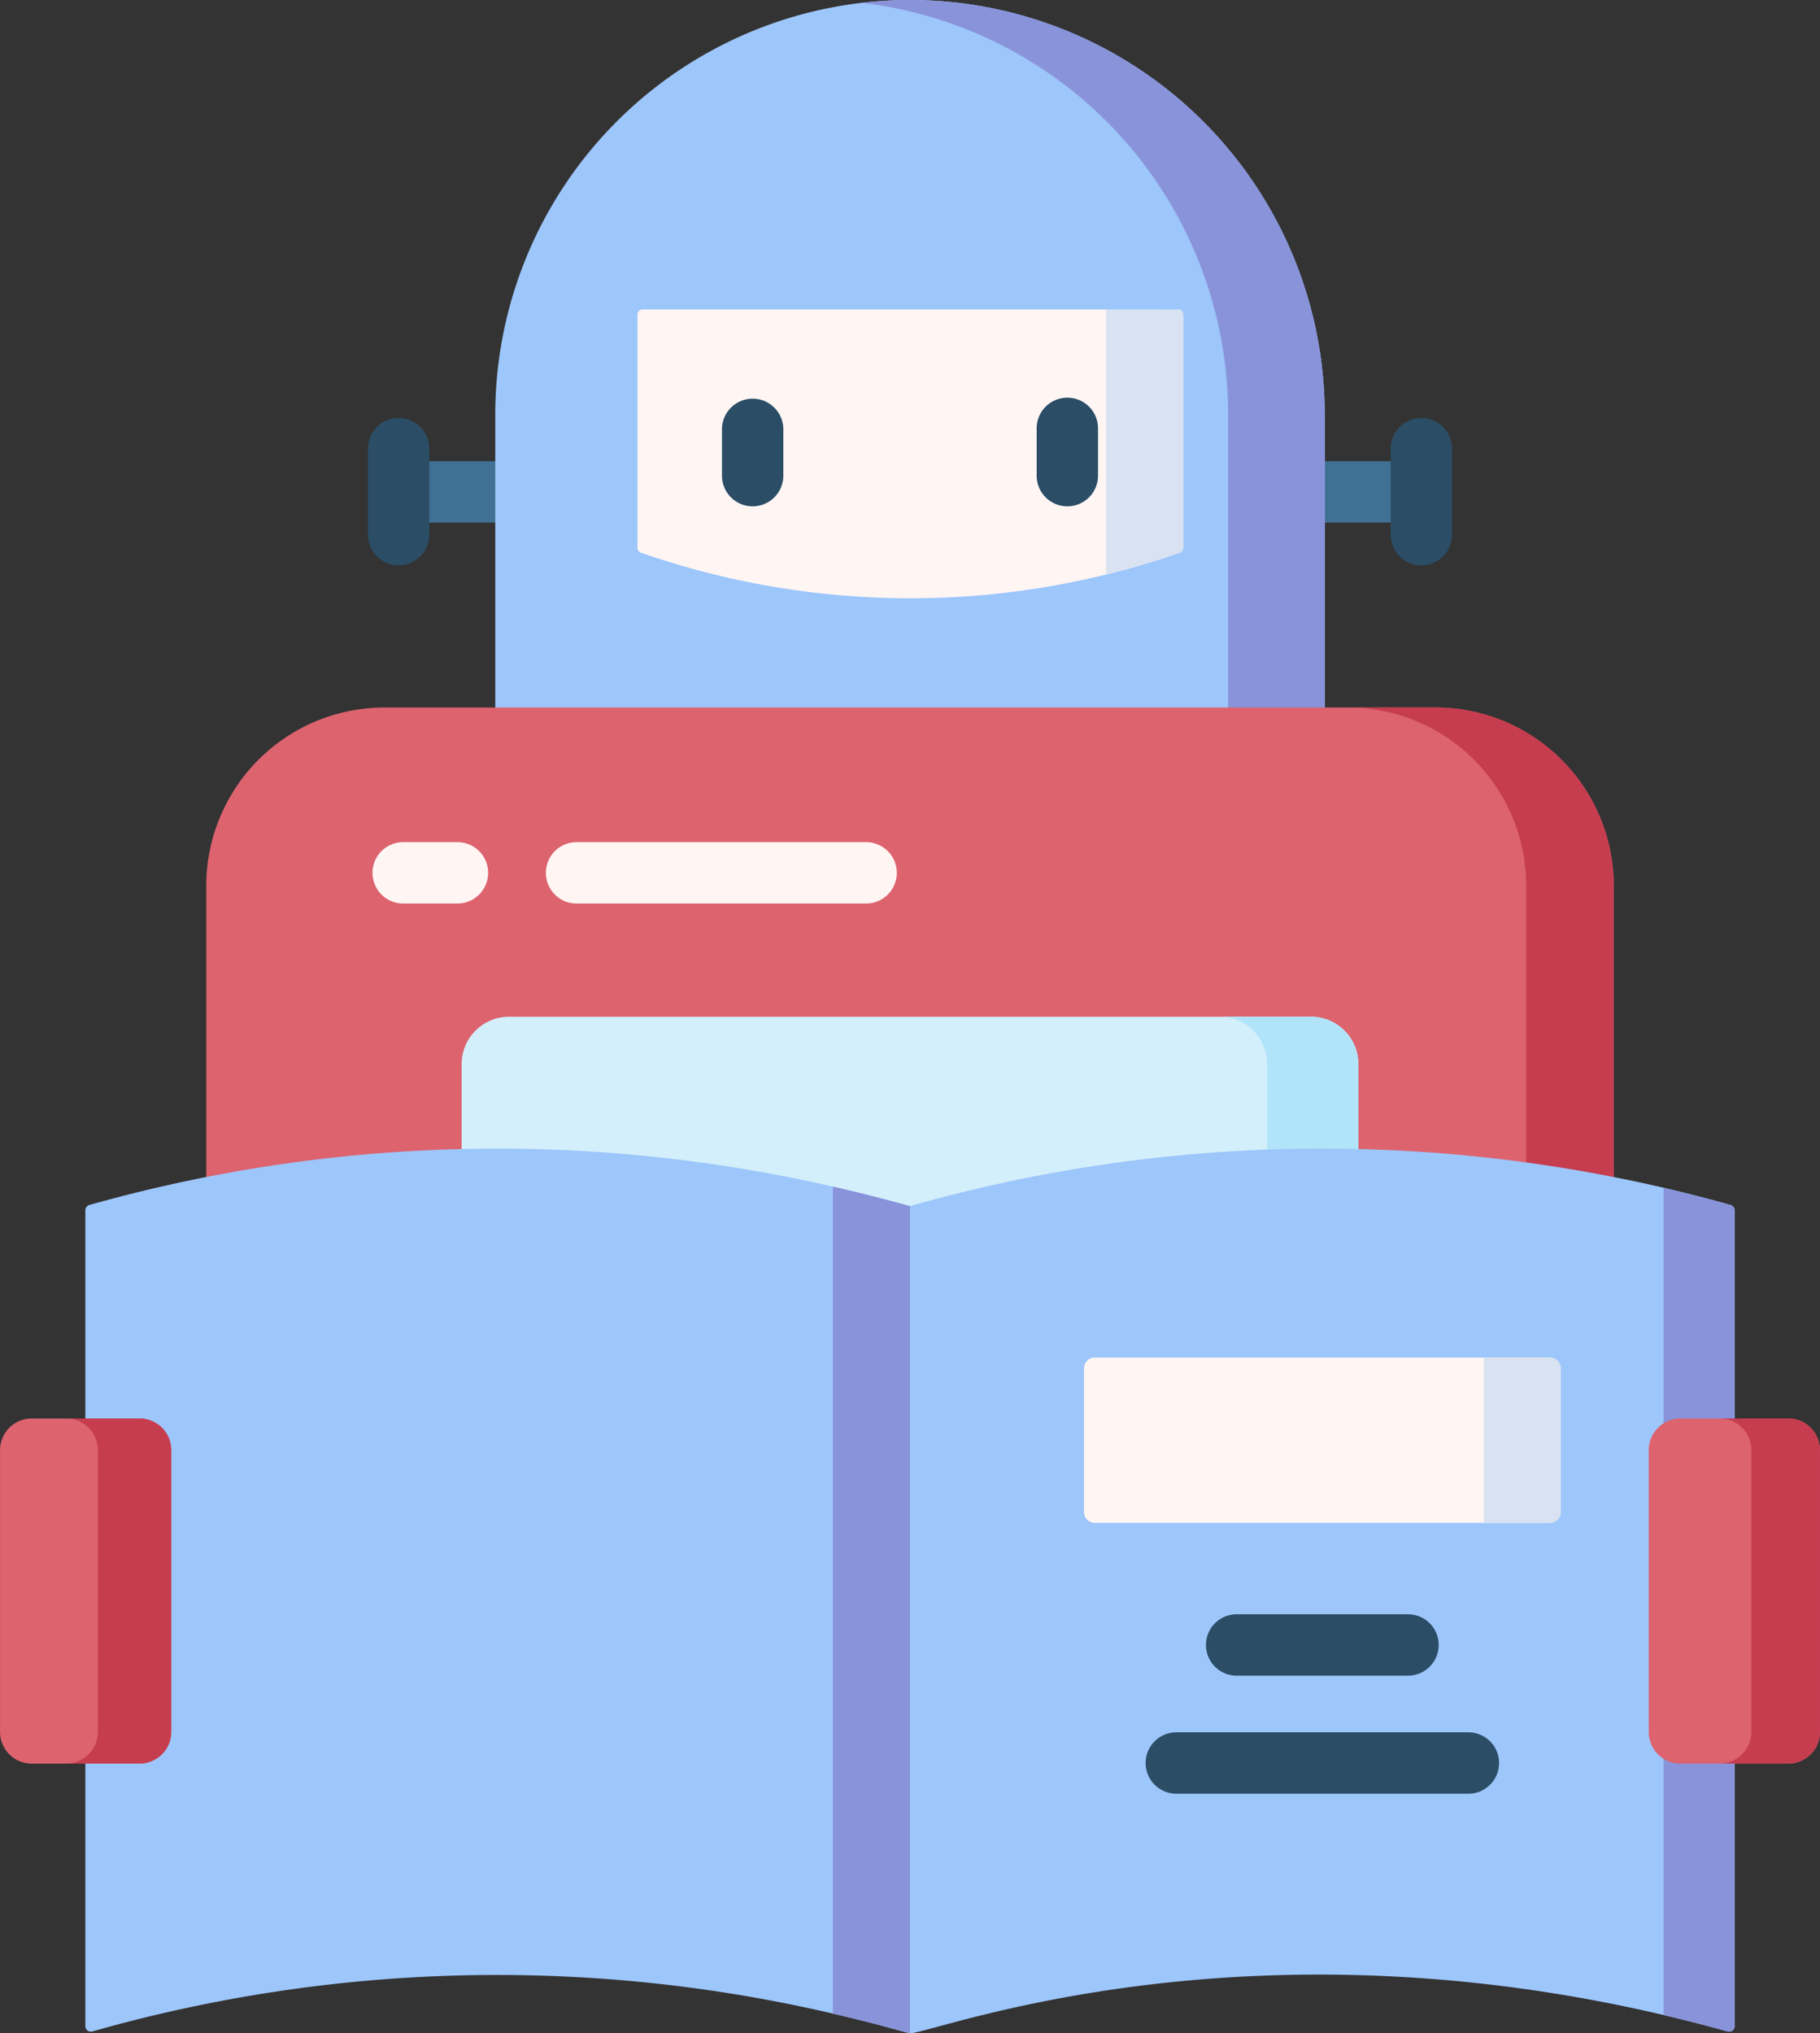 <svg xmlns="http://www.w3.org/2000/svg" width="223.982" height="250.172" viewBox="0 0 223.982 250.172"><rect x="0" y="0" width="223.982" height="250.172" fill="#333333" stroke="none"/><g transform="translate(-13.095)"><path d="M78.873,64.3H62.153a3.776,3.776,0,0,1,0-7.551h16.72a3.776,3.776,0,0,1,0,7.551Z" fill="#407093"/><path d="M62.153,69.56a3.775,3.775,0,0,1-3.776-3.776V55.265a3.776,3.776,0,1,1,7.551,0v10.52A3.776,3.776,0,0,1,62.153,69.56Z" fill="#2b4d66"/><path d="M188.02,64.3H171.3a3.776,3.776,0,0,1,0-7.551h16.72a3.776,3.776,0,0,1,0,7.551Z" fill="#407093"/><path d="M188.02,69.56a3.775,3.775,0,0,1-3.776-3.776V55.265a3.776,3.776,0,1,1,7.551,0v10.52A3.775,3.775,0,0,1,188.02,69.56Z" fill="#2b4d66"/><path d="M176.127,97.12H74.045V51.041a51.041,51.041,0,1,1,102.082,0Z" fill="#9dc6fb"/><path d="M176.127,51.041A51.046,51.046,0,0,0,119.14.347a51.046,51.046,0,0,1,45.1,50.694V97.12h11.892V51.041Z" fill="#8993da"/><path d="M211.693,194.819H38.479V108.992A21.94,21.94,0,0,1,60.419,87.052H189.754a21.94,21.94,0,0,1,21.939,21.939Z" fill="#dd636e"/><path d="M211.693,108.992a21.94,21.94,0,0,0-21.939-21.939H178.982a21.94,21.94,0,0,1,21.939,21.939v85.827h10.772Z" fill="#c63d4f"/><path d="M180.265,178.094a5.833,5.833,0,0,1-5.833,5.833H75.74a5.833,5.833,0,0,1-5.833-5.833V130.932A5.833,5.833,0,0,1,75.74,125.1h98.692a5.833,5.833,0,0,1,5.833,5.833v47.163Z" fill="#d3effb"/><path d="M180.265,130.932a5.833,5.833,0,0,0-5.833-5.833H163.209a5.833,5.833,0,0,1,5.833,5.833v47.163a5.832,5.832,0,0,1-5.833,5.833h11.224a5.832,5.832,0,0,0,5.833-5.833Z" fill="#b1e4f9"/><path d="M125.086,148.4V250.172c-.237,0-2.989-.894-9.494-2.416a181.973,181.973,0,0,0-91.123,2.195.682.682,0,0,1-.871-.66V148.925a.69.69,0,0,1,.5-.665A185.059,185.059,0,0,1,115.592,146C118.665,146.7,122.032,147.55,125.086,148.4Z" fill="#9dc6fb"/><path d="M125.086,148.4V250.172c-.26,0-4.024-1.175-9.494-2.416V146c3.073.7,6.44,1.55,9.494,2.4Z" fill="#8993da"/><path d="M30.27,217H17a3.9,3.9,0,0,1-3.9-3.9V178.432a3.9,3.9,0,0,1,3.9-3.9H30.271a3.9,3.9,0,0,1,3.9,3.9v34.661a3.9,3.9,0,0,1-3.9,3.9Z" fill="#dd636e"/><path d="M30.27,174.528h-9.03a3.9,3.9,0,0,1,3.9,3.9v34.661a3.9,3.9,0,0,1-3.9,3.9h9.03a3.9,3.9,0,0,0,3.9-3.9V178.432a3.9,3.9,0,0,0-3.9-3.9Z" fill="#c63d4f"/><path d="M226.575,148.925V249.291a.682.682,0,0,1-.871.66c-56.923-15.866-97.5.221-100.618.221V148.4a185.463,185.463,0,0,1,100.985-.141.691.691,0,0,1,.5.665Z" fill="#9dc6fb"/><path d="M217.828,146.178V247.936q3.939.925,7.878,2.018a.685.685,0,0,0,.869-.66V148.924a.686.686,0,0,0-.5-.661q-4.123-1.138-8.245-2.085Z" fill="#8993da"/><path d="M219.9,217h13.271a3.9,3.9,0,0,0,3.9-3.9V178.432a3.9,3.9,0,0,0-3.9-3.9H219.9a3.9,3.9,0,0,0-3.9,3.9v34.661A3.9,3.9,0,0,0,219.9,217Z" fill="#dd636e"/><path d="M233.173,174.528h-8.443a3.9,3.9,0,0,1,3.9,3.9v34.661a3.9,3.9,0,0,1-3.9,3.9h8.443a3.9,3.9,0,0,0,3.9-3.9V178.432A3.9,3.9,0,0,0,233.173,174.528Z" fill="#c63d4f"/><path d="M205.165,186.035a1.337,1.337,0,0,1-1.337,1.337H147.833a1.337,1.337,0,0,1-1.337-1.337V168.374a1.337,1.337,0,0,1,1.337-1.337h55.994a1.337,1.337,0,0,1,1.337,1.337v17.661Z" fill="#fff6f4"/><path d="M195.689,167.037v20.335h8.138a1.337,1.337,0,0,0,1.337-1.337V168.374a1.337,1.337,0,0,0-1.337-1.337h-8.138Z" fill="#d8e2f1"/><path d="M186.313,206.175H165.348a3.776,3.776,0,1,1,0-7.551h20.965a3.776,3.776,0,1,1,0,7.551Z" fill="#2b4d66"/><path d="M193.864,220.7H157.8a3.776,3.776,0,0,1,0-7.551h36.067a3.776,3.776,0,0,1,0,7.551Z" fill="#2b4d66"/><path d="M69.453,111.171h-6.8a3.776,3.776,0,0,1,0-7.551h6.8a3.776,3.776,0,0,1,0,7.551Z" fill="#fff6f4"/><path d="M119.745,111.171H84.113a3.776,3.776,0,1,1,0-7.551h35.632a3.776,3.776,0,0,1,0,7.551Z" fill="#fff6f4"/><path d="M158.709,67.412a.625.625,0,0,1-.425.592,100.81,100.81,0,0,1-66.307,0,.626.626,0,0,1-.425-.592V38.7a.625.625,0,0,1,.625-.625h65.907a.625.625,0,0,1,.625.625V67.412Z" fill="#fff6f4"/><path d="M149.219,38.07V70.645q4.533-1.114,9.066-2.642a.625.625,0,0,0,.425-.592V38.7a.625.625,0,0,0-.625-.625Z" fill="#d8e2f1"/><path d="M105.721,62.3a3.775,3.775,0,0,1-3.776-3.776V52.768a3.776,3.776,0,0,1,7.551,0v5.755A3.776,3.776,0,0,1,105.721,62.3Z" fill="#2b4d66"/><path d="M144.451,62.3a3.775,3.775,0,0,1-3.776-3.776V52.768a3.776,3.776,0,1,1,7.551,0v5.755A3.775,3.775,0,0,1,144.451,62.3Z" fill="#2b4d66"/></g></svg>